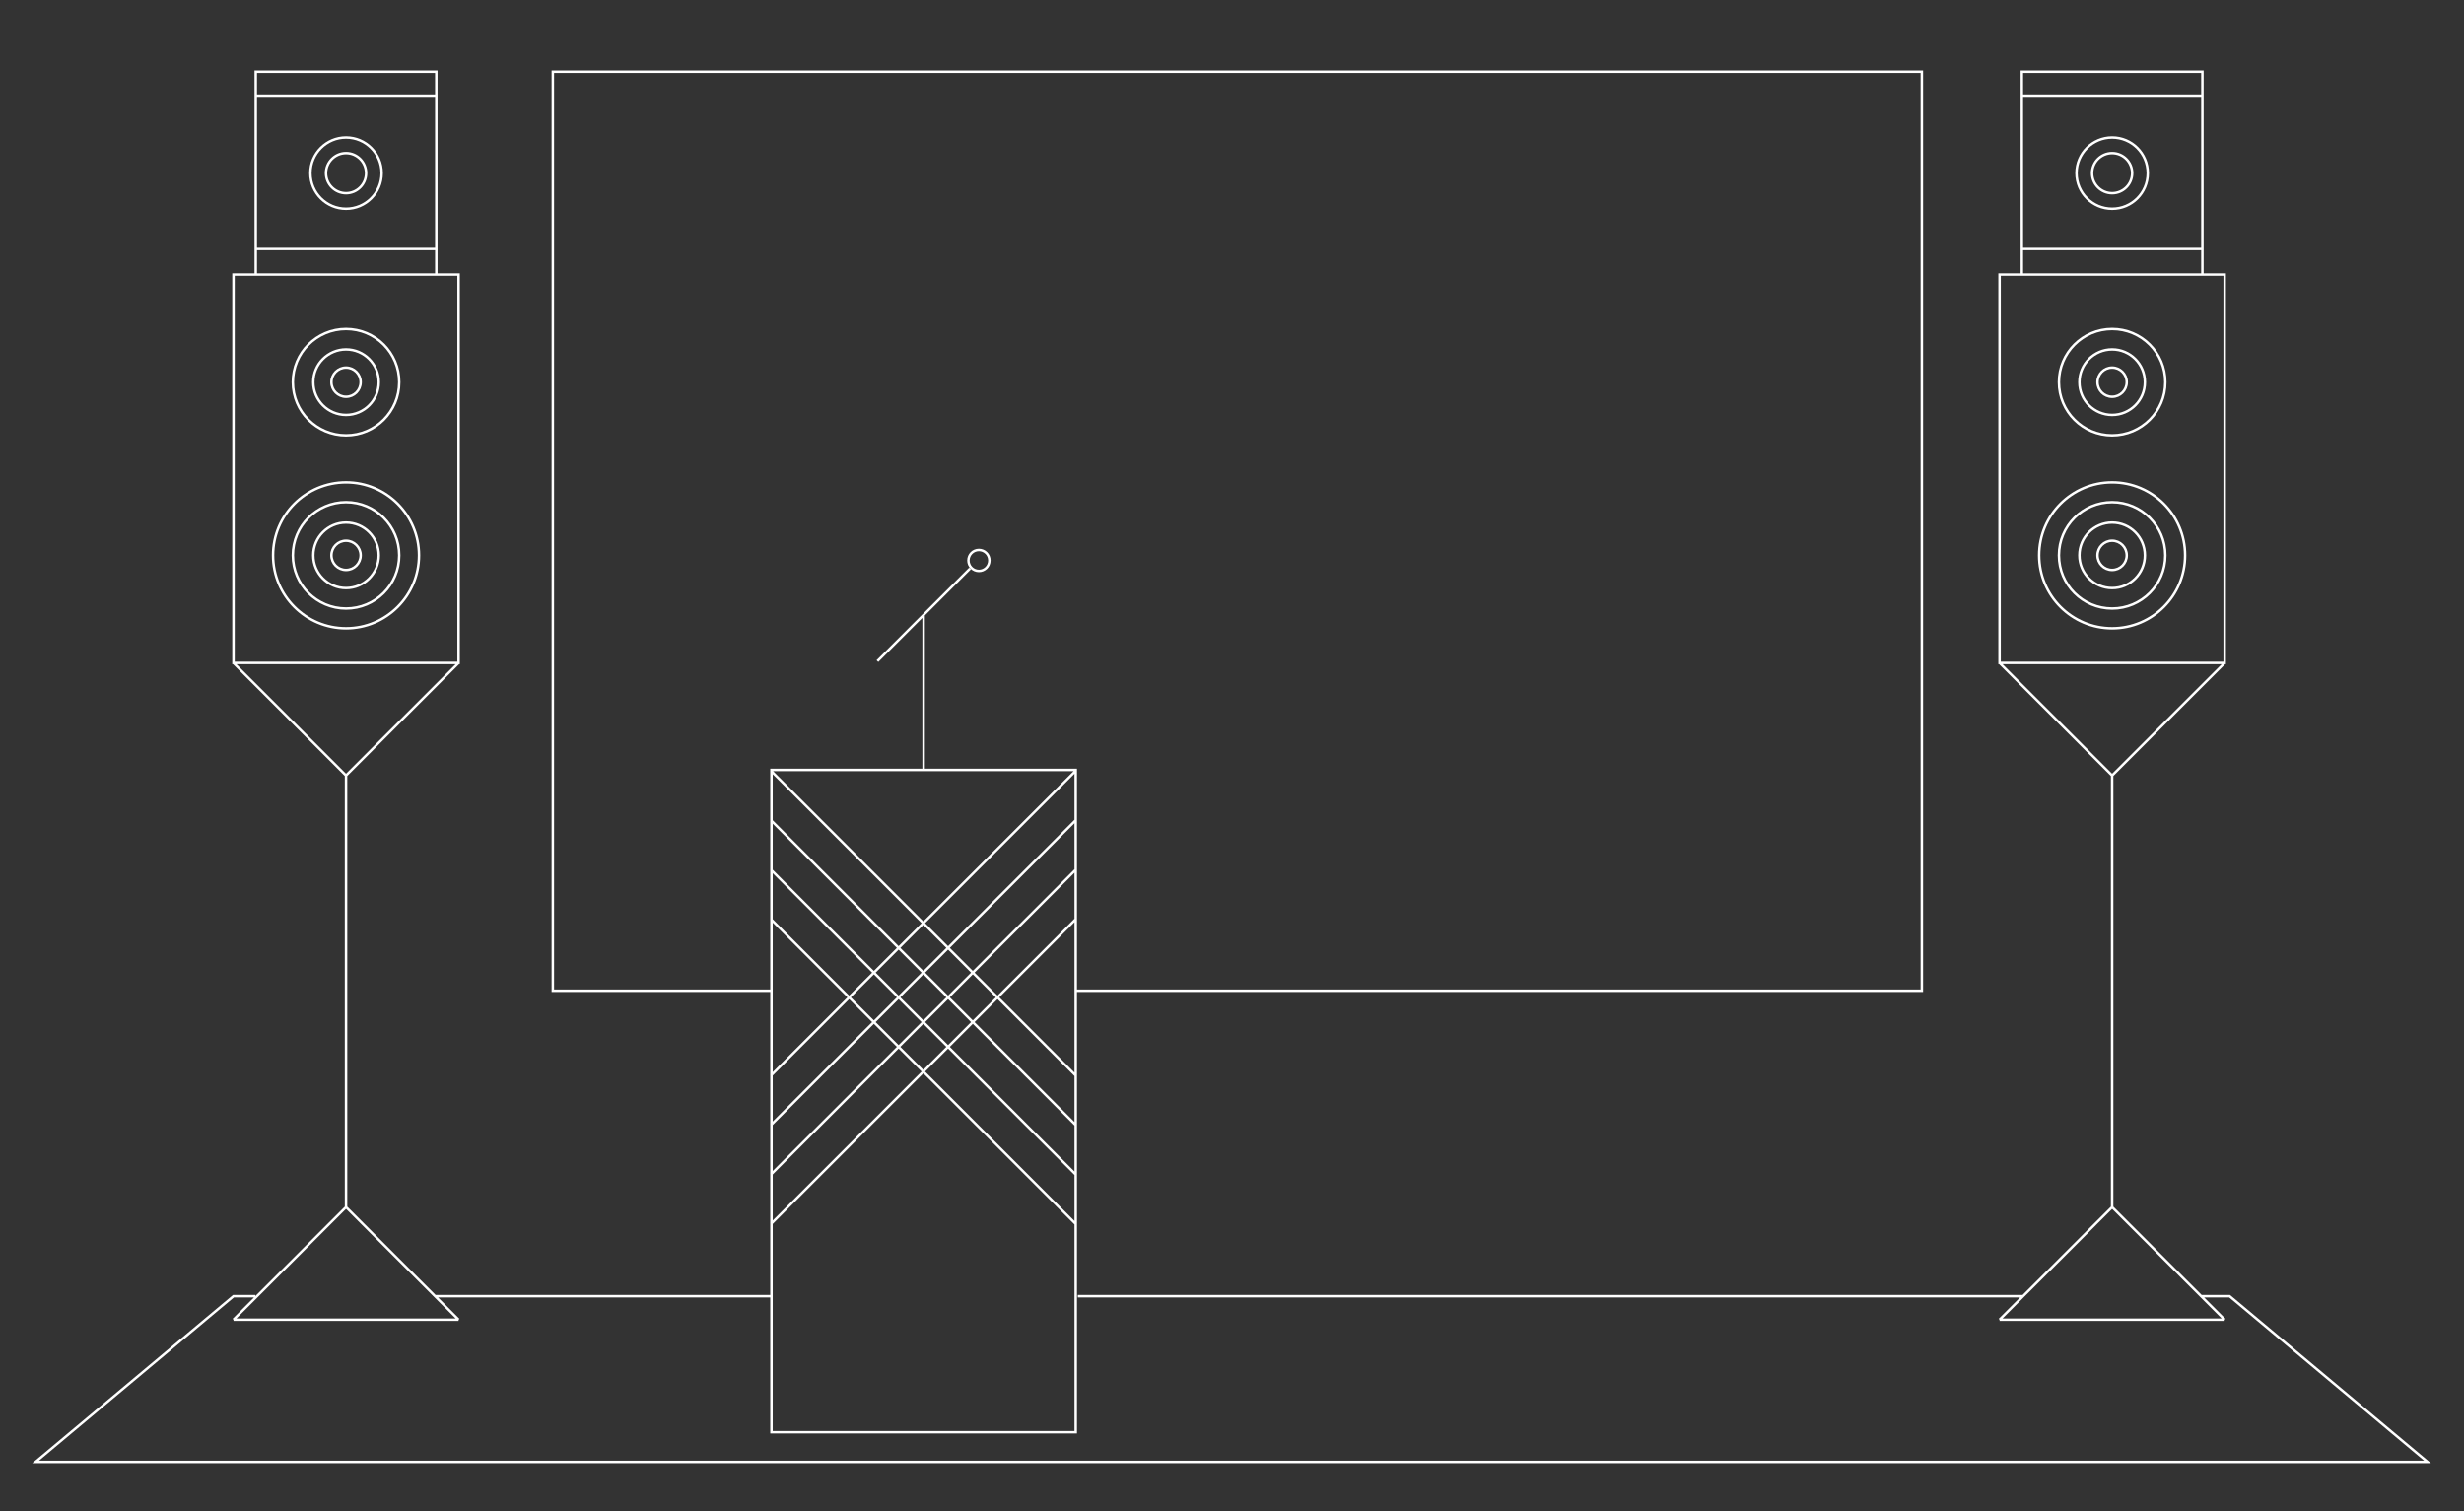 <?xml version="1.0" encoding="utf-8"?>
<!-- Generator: Adobe Illustrator 16.0.0, SVG Export Plug-In . SVG Version: 6.00 Build 0)  -->
<!DOCTYPE svg PUBLIC "-//W3C//DTD SVG 1.1//EN" "http://www.w3.org/Graphics/SVG/1.1/DTD/svg11.dtd">
<svg version="1.1" class="one" id="Layer_1" xmlns="http://www.w3.org/2000/svg" xmlns:xlink="http://www.w3.org/1999/xlink" x="0px" y="0px"
	 width="996.154px" height="610.975px" viewBox="0 0 996.154 610.975" enable-background="new 0 0 996.154 610.975"
	 xml:space="preserve">
<rect x="0" y="0" width="996.154" height="610.975" fill="#333333" stroke="none"/>
<path fill="none" stroke="#FFFFFF" stroke-miterlimit="10" d="M176.137,524h136.095 M103.231,524h-8.834l-80,67h967l-80-67h-11.5
	 M435.753,524h382.395 M185.397,111h-91v157h91V111z M139.897,133c-11.874,0-21.5,9.626-21.5,21.5s9.626,21.5,21.5,21.5
	c11.875,0,21.5-9.626,21.5-21.5S151.772,133,139.897,133z M139.897,141.261c-7.312,0-13.239,5.928-13.239,13.239
	s5.927,13.239,13.239,13.239c7.313,0,13.239-5.928,13.239-13.239S147.21,141.261,139.897,141.261z M139.897,148.594
	c-3.262,0-5.906,2.645-5.906,5.906s2.644,5.906,5.906,5.906c3.262,0,5.906-2.645,5.906-5.906S143.159,148.594,139.897,148.594z
	 M139.897,195c-16.292,0-29.5,13.208-29.5,29.5s13.208,29.5,29.5,29.5c16.293,0,29.5-13.208,29.5-29.5S156.19,195,139.897,195z
	 M139.897,203c-11.874,0-21.5,9.626-21.5,21.5s9.626,21.5,21.5,21.5c11.875,0,21.5-9.626,21.5-21.5S151.772,203,139.897,203z
	 M139.897,211.261c-7.312,0-13.239,5.928-13.239,13.239s5.927,13.239,13.239,13.239c7.313,0,13.239-5.928,13.239-13.239
	S147.21,211.261,139.897,211.261z M139.897,218.594c-3.262,0-5.906,2.645-5.906,5.906s2.644,5.906,5.906,5.906
	c3.262,0,5.906-2.645,5.906-5.906S143.159,218.594,139.897,218.594z M176.397,29h-73v82h73V29z M139.897,55.596
	c-7.956,0-14.404,6.449-14.404,14.404c0,7.955,6.449,14.404,14.404,14.404c7.955,0,14.404-6.449,14.404-14.404
	C154.302,62.044,147.853,55.596,139.897,55.596z M139.897,61.899c-4.474,0-8.101,3.627-8.101,8.101c0,4.474,3.627,8.102,8.101,8.102
	c4.475,0,8.102-3.628,8.102-8.102C147.999,65.526,144.372,61.899,139.897,61.899z M139.897,313v175 M94.397,268l45.5,45.5
	 M185.397,268l-45.5,45.5 M94.397,533.5l45.5-45.5 M185.397,533.5l-45.5-45.5 M103.397,100.664h73 M103.397,38.664h73 M899.397,111
	h-91v157h91V111z M853.897,133c-11.874,0-21.5,9.626-21.5,21.5s9.626,21.5,21.5,21.5c11.875,0,21.5-9.626,21.5-21.5
	S865.772,133,853.897,133z M853.897,141.261c-7.313,0-13.239,5.928-13.239,13.239s5.927,13.239,13.239,13.239
	s13.239-5.928,13.239-13.239S861.21,141.261,853.897,141.261z M853.897,148.594c-3.262,0-5.906,2.645-5.906,5.906
	s2.645,5.906,5.906,5.906s5.906-2.645,5.906-5.906S857.159,148.594,853.897,148.594z M853.897,195c-16.293,0-29.5,13.208-29.5,29.5
	s13.207,29.5,29.5,29.5s29.5-13.208,29.5-29.5S870.19,195,853.897,195z M853.897,203c-11.874,0-21.5,9.626-21.5,21.5
	s9.626,21.5,21.5,21.5c11.875,0,21.5-9.626,21.5-21.5S865.772,203,853.897,203z M853.897,211.261
	c-7.313,0-13.239,5.928-13.239,13.239s5.927,13.239,13.239,13.239s13.239-5.928,13.239-13.239S861.21,211.261,853.897,211.261z
	 M853.897,218.594c-3.262,0-5.906,2.645-5.906,5.906s2.645,5.906,5.906,5.906s5.906-2.645,5.906-5.906
	S857.159,218.594,853.897,218.594z M890.397,29h-73v82h73V29z M853.897,55.596c-7.955,0-14.404,6.449-14.404,14.404
	c0,7.955,6.449,14.404,14.404,14.404S868.302,77.955,868.302,70C868.302,62.044,861.853,55.596,853.897,55.596z M853.897,61.899
	c-4.475,0-8.102,3.627-8.102,8.101c0,4.474,3.627,8.102,8.102,8.102s8.102-3.628,8.102-8.102
	C861.999,65.526,858.372,61.899,853.897,61.899z M853.897,313v175 M808.397,268l45.5,45.5 M899.397,268l-45.5,45.5 M808.397,533.5
	l45.5-45.5 M899.397,533.5l-45.5-45.5 M817.397,100.664h73 M817.397,38.664h73 M373.397,311.25v-62.656 M392.184,229.808
	l-37.453,37.453 M395.753,222.333c-2.34,0-4.237,1.897-4.237,4.237c0,2.34,1.897,4.237,4.237,4.237c2.34,0,4.237-1.897,4.237-4.237
	C399.99,224.23,398.093,222.333,395.753,222.333z M434.897,311.25h-123V579h123V311.25z M434.897,311.596L311.695,434.798
	 M434.897,331.596L311.695,454.798 M434.897,351.596L311.695,474.798 M434.897,371.596L311.695,494.798 M311.695,371.596
	l123.202,123.202 M434.897,474.798L311.695,351.596 M434.897,454.798L311.695,331.596 M311.695,311.596l123.202,123.202
	 M94.397,533.5h91 M808.397,533.5h91 M435.147,400.5h341.827V29H223.502v371.5h88.146 M323.564,400.5"/>
</svg>
